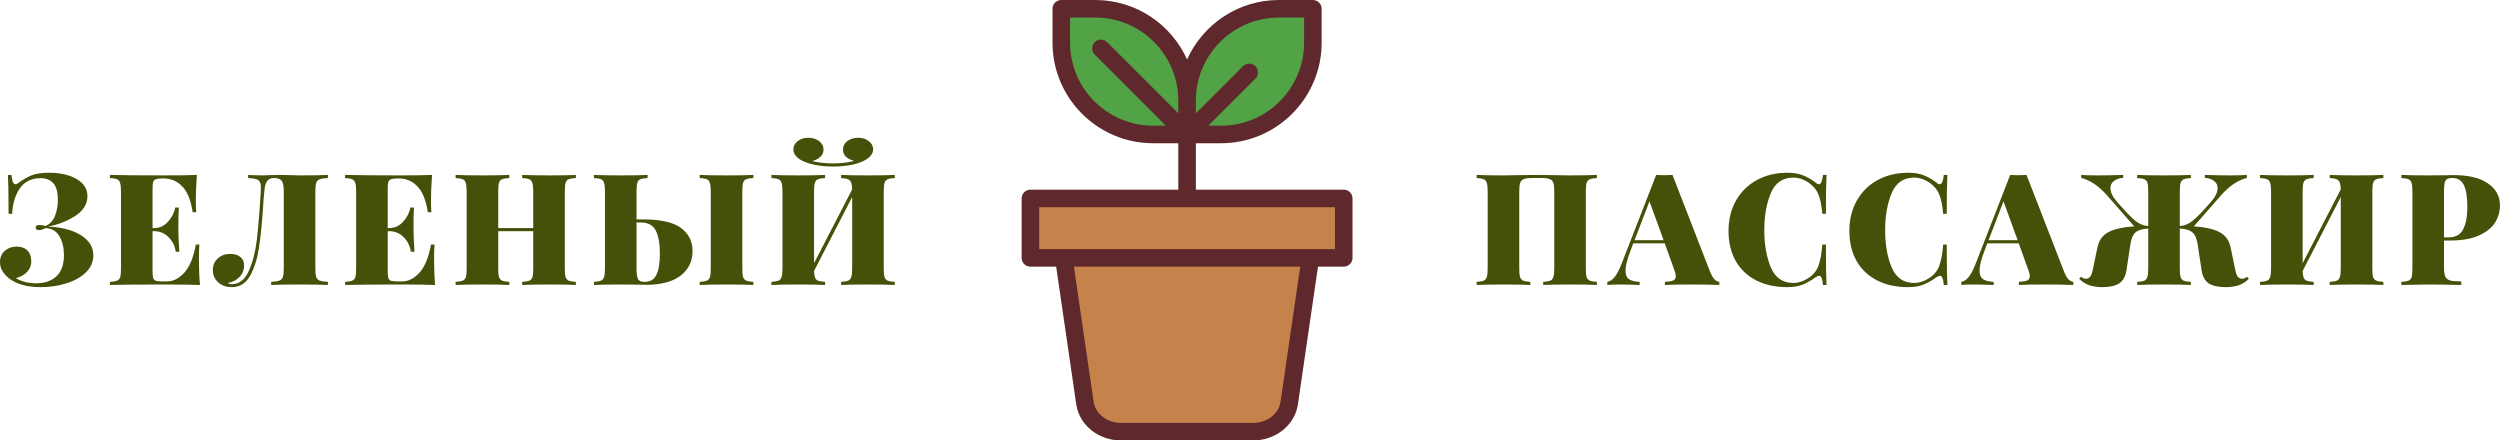 <svg width="386" height="68" viewBox="0 0 386 68" fill="none" xmlns="http://www.w3.org/2000/svg">
<path d="M207.473 30.638H159.096V39.819H207.473V30.638Z" fill="#C5824B"/>
<path d="M202.324 39.819H164.244L167.517 62.258C167.883 64.769 170.255 66.646 173.062 66.646H193.507C196.313 66.646 198.686 64.769 199.052 62.258L202.324 39.819Z" fill="#C5824B"/>
<path d="M183.284 20.761H178.042C170.21 20.761 163.862 14.418 163.862 6.593V1.355H169.105C176.936 1.355 183.284 7.698 183.284 15.523V20.761Z" fill="#52A345"/>
<path d="M183.284 20.761H188.527C196.358 20.761 202.706 14.418 202.706 6.593V1.355H197.464C189.633 1.355 183.284 7.698 183.284 15.523V20.761Z" fill="#52A345"/>
<path d="M207.473 29.283H184.64V22.116H188.527C197.093 22.116 204.062 15.152 204.062 6.593V1.355C204.062 0.606 203.455 0 202.707 0H197.464C191.157 0 185.716 3.775 183.285 9.183C180.854 3.775 175.412 0 169.105 0H163.863C163.114 0 162.507 0.606 162.507 1.355V6.593C162.507 15.152 169.476 22.116 178.042 22.116H181.929V29.283H159.097C158.348 29.283 157.741 29.889 157.741 30.637V39.818C157.741 40.566 158.348 41.173 159.097 41.173H163.072L166.176 62.453C166.637 65.615 169.597 68 173.062 68H193.507C196.972 68 199.932 65.615 200.394 62.453L203.497 41.173H207.473C208.222 41.173 208.828 40.566 208.828 39.818V30.637C208.828 29.89 208.221 29.283 207.473 29.283ZM197.464 2.709H201.351V6.593C201.351 13.658 195.598 19.407 188.527 19.407H186.558L193.835 12.134C194.365 11.605 194.365 10.748 193.835 10.219C193.306 9.69 192.448 9.69 191.918 10.219L184.64 17.491V15.523C184.64 8.457 190.393 2.709 197.464 2.709ZM165.218 6.593V2.709H169.105C176.176 2.709 181.929 8.457 181.929 15.523V17.491L170.943 6.514C170.414 5.985 169.555 5.985 169.026 6.514C168.497 7.043 168.497 7.901 169.026 8.43L180.012 19.407H178.042C170.971 19.407 165.218 13.659 165.218 6.593ZM197.711 62.062C197.442 63.903 195.635 65.291 193.507 65.291H173.062C170.934 65.291 169.127 63.903 168.859 62.062L165.812 41.173H200.757L197.711 62.062ZM160.452 38.464V31.992H206.117V38.464H160.452Z" fill="#5E282D"/>
<path d="M138.155 27.488C137.643 27.52 137.274 27.584 137.05 27.68C136.826 27.776 136.666 27.96 136.57 28.232C136.49 28.504 136.45 28.944 136.45 29.552V41.456C136.45 42.064 136.49 42.504 136.57 42.776C136.666 43.048 136.826 43.232 137.05 43.328C137.274 43.424 137.643 43.488 138.155 43.52V44C137.242 43.952 135.817 43.928 133.88 43.928C132.15 43.928 130.813 43.952 129.868 44V43.52C130.381 43.488 130.749 43.424 130.973 43.328C131.198 43.232 131.35 43.048 131.43 42.776C131.526 42.504 131.574 42.064 131.574 41.456V30.416L125.689 41.84C125.705 42.304 125.761 42.656 125.857 42.896C125.953 43.12 126.113 43.272 126.338 43.352C126.578 43.432 126.93 43.488 127.394 43.52V44C126.466 43.952 125.129 43.928 123.383 43.928C121.446 43.928 120.021 43.952 119.108 44V43.52C119.62 43.488 119.989 43.424 120.213 43.328C120.437 43.232 120.589 43.048 120.669 42.776C120.765 42.504 120.813 42.064 120.813 41.456V29.552C120.813 28.944 120.765 28.504 120.669 28.232C120.589 27.96 120.437 27.776 120.213 27.68C119.989 27.584 119.62 27.52 119.108 27.488V27.008C120.021 27.056 121.446 27.08 123.383 27.08C125.113 27.08 126.45 27.056 127.394 27.008V27.488C126.882 27.52 126.514 27.584 126.29 27.68C126.065 27.776 125.905 27.96 125.809 28.232C125.729 28.504 125.689 28.944 125.689 29.552V40.64L131.574 29.24C131.558 28.744 131.502 28.384 131.406 28.16C131.31 27.92 131.149 27.76 130.925 27.68C130.701 27.584 130.349 27.52 129.868 27.488V27.008C130.797 27.056 132.134 27.08 133.88 27.08C135.817 27.08 137.242 27.056 138.155 27.008V27.488ZM132.487 21.272C133.159 21.272 133.712 21.448 134.144 21.8C134.592 22.136 134.816 22.552 134.816 23.048C134.816 23.448 134.664 23.808 134.36 24.128C134.072 24.432 133.679 24.696 133.183 24.92C132.671 25.16 132.022 25.352 131.238 25.496C130.453 25.64 129.588 25.712 128.643 25.712C127.699 25.712 126.834 25.64 126.049 25.496C125.265 25.352 124.608 25.16 124.08 24.92C123.599 24.712 123.215 24.448 122.927 24.128C122.639 23.808 122.495 23.448 122.495 23.048C122.495 22.552 122.711 22.136 123.143 21.8C123.575 21.448 124.128 21.272 124.8 21.272C125.473 21.272 126.033 21.448 126.482 21.8C126.93 22.136 127.154 22.568 127.154 23.096C127.154 23.544 126.986 23.92 126.65 24.224C126.314 24.528 125.889 24.744 125.377 24.872C126.402 25.112 127.491 25.232 128.643 25.232C129.796 25.232 130.877 25.104 131.886 24.848C131.358 24.704 130.933 24.488 130.613 24.2C130.309 23.896 130.157 23.528 130.157 23.096C130.157 22.568 130.373 22.136 130.805 21.8C131.254 21.448 131.814 21.272 132.487 21.272Z" fill="#475009"/>
<path d="M99.171 33.872C102.005 33.872 104.007 34.32 105.175 35.216C106.344 36.112 106.929 37.288 106.929 38.744C106.929 40.344 106.312 41.616 105.079 42.56C103.862 43.504 102.077 43.976 99.723 43.976C99.275 43.976 98.898 43.968 98.594 43.952L95.688 43.928C93.942 43.928 92.613 43.952 91.701 44V43.52C92.213 43.488 92.581 43.424 92.806 43.328C93.03 43.232 93.182 43.048 93.262 42.776C93.358 42.504 93.406 42.064 93.406 41.456V29.552C93.406 28.944 93.358 28.504 93.262 28.232C93.182 27.96 93.03 27.776 92.806 27.68C92.581 27.584 92.213 27.52 91.701 27.488V27.008C92.613 27.056 94.038 27.08 95.976 27.08C97.706 27.08 99.043 27.056 99.987 27.008V27.488C99.475 27.52 99.099 27.584 98.858 27.68C98.634 27.776 98.482 27.96 98.402 28.232C98.322 28.504 98.282 28.944 98.282 29.552V33.872H99.171ZM116.32 27.488C115.808 27.52 115.432 27.584 115.191 27.68C114.967 27.776 114.815 27.96 114.735 28.232C114.655 28.504 114.615 28.944 114.615 29.552V41.456C114.615 42.064 114.655 42.504 114.735 42.776C114.831 43.048 114.991 43.232 115.215 43.328C115.44 43.424 115.808 43.488 116.32 43.52V44C115.392 43.952 114.055 43.928 112.309 43.928C110.372 43.928 108.946 43.952 108.034 44V43.52C108.546 43.488 108.914 43.424 109.139 43.328C109.379 43.232 109.539 43.048 109.619 42.776C109.699 42.504 109.739 42.064 109.739 41.456V29.552C109.739 28.944 109.691 28.504 109.595 28.232C109.515 27.96 109.363 27.776 109.139 27.68C108.914 27.584 108.546 27.52 108.034 27.488V27.008C108.946 27.056 110.372 27.08 112.309 27.08C114.055 27.08 115.392 27.056 116.32 27.008V27.488ZM99.507 43.52C100.372 43.52 100.98 43.168 101.332 42.464C101.701 41.744 101.885 40.632 101.885 39.128C101.885 37.624 101.677 36.456 101.26 35.624C100.844 34.776 100.067 34.352 98.93 34.352H98.282V41.456C98.282 42.272 98.362 42.824 98.522 43.112C98.682 43.384 99.01 43.52 99.507 43.52Z" fill="#475009"/>
<path d="M88.912 27.488C88.4 27.52 88.023 27.584 87.783 27.68C87.559 27.776 87.407 27.96 87.327 28.232C87.247 28.504 87.207 28.944 87.207 29.552V41.456C87.207 42.064 87.247 42.504 87.327 42.776C87.423 43.048 87.583 43.232 87.807 43.328C88.031 43.424 88.4 43.488 88.912 43.52V44C88.047 43.952 86.702 43.928 84.877 43.928C83.035 43.928 81.618 43.952 80.625 44V43.52C81.138 43.488 81.506 43.424 81.73 43.328C81.971 43.232 82.131 43.048 82.211 42.776C82.291 42.504 82.331 42.064 82.331 41.456V35.696H76.927V41.456C76.927 42.064 76.966 42.504 77.047 42.776C77.143 43.048 77.303 43.232 77.527 43.328C77.751 43.424 78.119 43.488 78.632 43.52V44C77.703 43.952 76.366 43.928 74.621 43.928C72.683 43.928 71.258 43.952 70.345 44V43.52C70.858 43.488 71.226 43.424 71.45 43.328C71.69 43.232 71.85 43.048 71.93 42.776C72.01 42.504 72.051 42.064 72.051 41.456V29.552C72.051 28.944 72.002 28.504 71.906 28.232C71.826 27.96 71.674 27.776 71.45 27.68C71.226 27.584 70.858 27.52 70.345 27.488V27.008C71.258 27.056 72.683 27.08 74.621 27.08C76.35 27.08 77.687 27.056 78.632 27.008V27.488C78.119 27.52 77.743 27.584 77.503 27.68C77.279 27.776 77.127 27.96 77.047 28.232C76.966 28.504 76.927 28.944 76.927 29.552V35.216H82.331V29.552C82.331 28.944 82.283 28.504 82.187 28.232C82.107 27.96 81.954 27.776 81.73 27.68C81.506 27.584 81.138 27.52 80.625 27.488V27.008C81.618 27.056 83.035 27.08 84.877 27.08C86.702 27.08 88.047 27.056 88.912 27.008V27.488Z" fill="#475009"/>
<path d="M67.021 39.968C67.021 41.6 67.077 42.944 67.189 44C66.1 43.952 64.267 43.928 61.689 43.928C57.942 43.928 55.14 43.952 53.282 44V43.52C53.795 43.488 54.163 43.424 54.387 43.328C54.627 43.232 54.787 43.048 54.867 42.776C54.947 42.504 54.988 42.064 54.988 41.456V29.552C54.988 28.944 54.94 28.504 54.843 28.232C54.763 27.96 54.611 27.776 54.387 27.68C54.163 27.584 53.795 27.52 53.282 27.488V27.008C55.14 27.056 57.942 27.08 61.689 27.08C64.043 27.08 65.716 27.056 66.709 27.008C66.597 28.512 66.541 29.856 66.541 31.04C66.541 31.776 66.565 32.352 66.613 32.768H66.06C65.772 30.912 65.236 29.584 64.451 28.784C63.666 27.968 62.73 27.56 61.641 27.56H61.329C60.896 27.56 60.576 27.6 60.368 27.68C60.176 27.744 60.04 27.88 59.959 28.088C59.895 28.28 59.864 28.608 59.864 29.072V35.216H60.104C60.936 35.216 61.649 34.888 62.241 34.232C62.834 33.576 63.21 32.848 63.37 32.048H63.923C63.875 32.72 63.851 33.472 63.851 34.304V35.456C63.851 36.272 63.899 37.408 63.995 38.864H63.442C63.298 37.952 62.922 37.2 62.313 36.608C61.721 36 60.984 35.696 60.104 35.696H59.864V41.936C59.864 42.4 59.895 42.736 59.959 42.944C60.04 43.136 60.176 43.272 60.368 43.352C60.576 43.416 60.896 43.448 61.329 43.448H62.121C63.05 43.448 63.931 43 64.763 42.104C65.596 41.192 66.189 39.744 66.541 37.76H67.093C67.045 38.336 67.021 39.072 67.021 39.968Z" fill="#475009"/>
<path d="M50.635 27.488C50.059 27.52 49.634 27.584 49.362 27.68C49.106 27.776 48.93 27.96 48.834 28.232C48.737 28.504 48.69 28.944 48.69 29.552V41.456C48.69 42.064 48.737 42.504 48.834 42.776C48.93 43.048 49.106 43.232 49.362 43.328C49.634 43.424 50.059 43.488 50.635 43.52V44C49.674 43.952 48.185 43.928 46.167 43.928C44.294 43.928 42.861 43.952 41.868 44V43.52C42.444 43.488 42.861 43.424 43.117 43.328C43.389 43.232 43.573 43.048 43.669 42.776C43.766 42.504 43.814 42.064 43.814 41.456V29.552C43.814 28.72 43.702 28.168 43.477 27.896C43.253 27.624 42.877 27.488 42.348 27.488H42.276C41.844 27.488 41.508 27.632 41.268 27.92C41.027 28.208 40.875 28.752 40.811 29.552C40.763 30 40.723 30.432 40.691 30.848C40.675 31.264 40.651 31.656 40.619 32.024C40.443 34.584 40.227 36.68 39.971 38.312C39.73 39.944 39.282 41.36 38.626 42.56C37.969 43.744 37.024 44.336 35.791 44.336C34.943 44.336 34.238 44.088 33.678 43.592C33.133 43.08 32.861 42.456 32.861 41.72C32.861 40.968 33.117 40.36 33.63 39.896C34.142 39.432 34.782 39.2 35.551 39.2C36.208 39.2 36.728 39.36 37.112 39.68C37.497 39.984 37.689 40.416 37.689 40.976C37.689 41.68 37.449 42.28 36.968 42.776C36.504 43.256 35.911 43.56 35.191 43.688C35.319 43.816 35.519 43.88 35.791 43.88C36.928 43.88 37.801 43.2 38.409 41.84C39.018 40.48 39.434 38.872 39.658 37.016C39.883 35.102 40.083 32.656 40.259 29.552C40.275 29.424 40.283 29.248 40.283 29.024C40.283 28.608 40.227 28.296 40.115 28.088C40.003 27.88 39.81 27.736 39.538 27.656C39.266 27.576 38.858 27.52 38.313 27.488V27.008C38.986 27.056 39.81 27.08 40.787 27.08C41.027 27.08 41.388 27.064 41.868 27.032L42.901 27.008L44.51 27.032C45.247 27.064 45.855 27.08 46.336 27.08C48.241 27.08 49.674 27.056 50.635 27.008V27.488Z" fill="#475009"/>
<path d="M30.714 39.968C30.714 41.6 30.77 42.944 30.882 44C29.793 43.952 27.96 43.928 25.381 43.928C21.634 43.928 18.832 43.952 16.975 44V43.52C17.487 43.488 17.855 43.424 18.08 43.328C18.32 43.232 18.48 43.048 18.56 42.776C18.64 42.504 18.68 42.064 18.68 41.456V29.552C18.68 28.944 18.632 28.504 18.536 28.232C18.456 27.96 18.304 27.776 18.08 27.68C17.855 27.584 17.487 27.52 16.975 27.488V27.008C18.832 27.056 21.634 27.08 25.381 27.08C27.735 27.08 29.409 27.056 30.401 27.008C30.289 28.512 30.233 29.856 30.233 31.04C30.233 31.776 30.257 32.352 30.305 32.768H29.753C29.465 30.912 28.928 29.584 28.144 28.784C27.359 27.968 26.422 27.56 25.334 27.56H25.021C24.589 27.56 24.269 27.6 24.06 27.68C23.868 27.744 23.732 27.88 23.652 28.088C23.588 28.28 23.556 28.608 23.556 29.072V35.216H23.796C24.629 35.216 25.341 34.888 25.934 34.232C26.526 33.576 26.903 32.848 27.063 32.048H27.615C27.567 32.72 27.543 33.472 27.543 34.304V35.456C27.543 36.272 27.591 37.408 27.687 38.864H27.135C26.991 37.952 26.614 37.2 26.006 36.608C25.413 36 24.677 35.696 23.796 35.696H23.556V41.936C23.556 42.4 23.588 42.736 23.652 42.944C23.732 43.136 23.868 43.272 24.06 43.352C24.269 43.416 24.589 43.448 25.021 43.448H25.814C26.743 43.448 27.623 43 28.456 42.104C29.289 41.192 29.881 39.744 30.233 37.76H30.786C30.738 38.336 30.714 39.072 30.714 39.968Z" fill="#475009"/>
<path d="M7.566 26.672C9.327 26.672 10.753 27 11.841 27.656C12.946 28.296 13.499 29.176 13.499 30.296C13.499 31.496 12.882 32.504 11.649 33.32C10.416 34.12 9.007 34.68 7.422 35C8.575 35.016 9.688 35.192 10.761 35.528C11.833 35.864 12.706 36.36 13.379 37.016C14.067 37.672 14.412 38.48 14.412 39.44C14.412 40.448 14.019 41.328 13.235 42.08C12.466 42.816 11.457 43.376 10.208 43.76C8.975 44.144 7.67 44.336 6.293 44.336C4.227 44.336 2.61 43.896 1.441 43.016C1.041 42.712 0.697 42.344 0.408 41.912C0.136 41.48 0 41.008 0 40.496C0 39.744 0.248 39.152 0.745 38.72C1.241 38.288 1.841 38.072 2.546 38.072C3.267 38.072 3.827 38.272 4.227 38.672C4.628 39.056 4.828 39.632 4.828 40.4C4.828 40.992 4.612 41.52 4.179 41.984C3.763 42.432 3.187 42.752 2.45 42.944C3.283 43.472 4.331 43.736 5.596 43.736C6.91 43.736 7.95 43.376 8.719 42.656C9.488 41.936 9.872 40.84 9.872 39.368C9.872 38.248 9.64 37.288 9.175 36.488C8.711 35.688 7.998 35.264 7.038 35.216C6.653 35.424 6.317 35.528 6.029 35.528C5.869 35.528 5.741 35.496 5.645 35.432C5.548 35.368 5.5 35.264 5.5 35.12C5.5 34.864 5.693 34.736 6.077 34.736C6.285 34.736 6.613 34.784 7.062 34.88C7.75 34.56 8.231 34.032 8.503 33.296C8.791 32.544 8.935 31.736 8.935 30.872C8.935 29.672 8.703 28.816 8.239 28.304C7.774 27.776 7.118 27.512 6.269 27.512C4.892 27.512 3.835 28.016 3.098 29.024C2.378 30.032 1.97 31.36 1.873 33.008H1.321C1.321 30.144 1.289 28.144 1.225 27.008H1.777C1.825 27.52 1.898 27.888 1.994 28.112C2.09 28.336 2.226 28.448 2.402 28.448C2.514 28.448 2.666 28.376 2.858 28.232C3.611 27.688 4.299 27.296 4.924 27.056C5.564 26.8 6.445 26.672 7.566 26.672Z" fill="#475009"/>
<path d="M377.353 37.136V41.216C377.353 41.888 377.417 42.376 377.545 42.68C377.689 42.984 377.938 43.192 378.29 43.304C378.658 43.4 379.235 43.448 380.019 43.448V44C377.858 43.952 376.208 43.928 375.071 43.928C374.319 43.928 373.27 43.944 371.925 43.976L370.772 44V43.52C371.284 43.488 371.653 43.424 371.877 43.328C372.117 43.232 372.277 43.048 372.357 42.776C372.437 42.504 372.477 42.064 372.477 41.456V29.552C372.477 28.944 372.429 28.504 372.333 28.232C372.253 27.96 372.101 27.776 371.877 27.68C371.653 27.584 371.284 27.52 370.772 27.488V27.008C371.685 27.056 373.062 27.08 374.903 27.08L377.665 27.056C377.986 27.04 378.354 27.032 378.77 27.032C381.14 27.032 382.934 27.464 384.151 28.328C385.384 29.176 386 30.32 386 31.76C386 32.64 385.76 33.488 385.279 34.304C384.799 35.104 383.982 35.776 382.829 36.32C381.677 36.864 380.147 37.136 378.242 37.136H377.353ZM378.65 27.488C378.282 27.488 378.002 27.544 377.809 27.656C377.633 27.768 377.513 27.968 377.449 28.256C377.385 28.544 377.353 28.976 377.353 29.552V36.656H378.002C379.123 36.656 379.891 36.24 380.307 35.408C380.74 34.576 380.956 33.448 380.956 32.024C380.956 30.472 380.78 29.328 380.428 28.592C380.075 27.856 379.483 27.488 378.65 27.488Z" fill="#475009"/>
<path d="M367.994 27.488C367.482 27.52 367.114 27.584 366.89 27.68C366.665 27.776 366.505 27.96 366.409 28.232C366.329 28.504 366.289 28.944 366.289 29.552V41.456C366.289 42.064 366.329 42.504 366.409 42.776C366.505 43.048 366.665 43.232 366.89 43.328C367.114 43.424 367.482 43.488 367.994 43.52V44C367.082 43.952 365.657 43.928 363.719 43.928C361.99 43.928 360.653 43.952 359.708 44V43.52C360.22 43.488 360.589 43.424 360.813 43.328C361.037 43.232 361.189 43.048 361.269 42.776C361.365 42.504 361.413 42.064 361.413 41.456V30.416L355.528 41.84C355.545 42.304 355.601 42.656 355.697 42.896C355.793 43.12 355.953 43.272 356.177 43.352C356.417 43.432 356.769 43.488 357.234 43.52V44C356.305 43.952 354.968 43.928 353.223 43.928C351.285 43.928 349.86 43.952 348.947 44V43.52C349.46 43.488 349.828 43.424 350.052 43.328C350.276 43.232 350.428 43.048 350.508 42.776C350.605 42.504 350.653 42.064 350.653 41.456V29.552C350.653 28.944 350.605 28.504 350.508 28.232C350.428 27.96 350.276 27.776 350.052 27.68C349.828 27.584 349.46 27.52 348.947 27.488V27.008C349.86 27.056 351.285 27.08 353.223 27.08C354.952 27.08 356.289 27.056 357.234 27.008V27.488C356.721 27.52 356.353 27.584 356.129 27.68C355.905 27.776 355.745 27.96 355.649 28.232C355.569 28.504 355.528 28.944 355.528 29.552V40.64L361.413 29.24C361.397 28.744 361.341 28.384 361.245 28.16C361.149 27.92 360.989 27.76 360.765 27.68C360.54 27.584 360.188 27.52 359.708 27.488V27.008C360.637 27.056 361.974 27.08 363.719 27.08C365.657 27.08 367.082 27.056 367.994 27.008V27.488Z" fill="#475009"/>
<path d="M347.228 43.04C346.747 43.52 346.219 43.856 345.642 44.048C345.066 44.24 344.393 44.336 343.625 44.336C342.504 44.336 341.639 44.144 341.031 43.76C340.438 43.36 340.07 42.688 339.926 41.744L339.301 37.616C339.157 36.768 338.885 36.184 338.485 35.864C338.1 35.528 337.46 35.336 336.563 35.288V41.456C336.563 42.064 336.603 42.504 336.683 42.776C336.763 43.048 336.915 43.232 337.14 43.328C337.38 43.424 337.756 43.488 338.268 43.52V44C337.356 43.952 335.931 43.928 333.993 43.928C332.264 43.928 330.927 43.952 329.982 44V43.52C330.494 43.488 330.863 43.424 331.087 43.328C331.311 43.232 331.463 43.048 331.543 42.776C331.639 42.504 331.687 42.064 331.687 41.456V35.288C330.79 35.336 330.142 35.528 329.742 35.864C329.357 36.184 329.093 36.768 328.949 37.616L328.325 41.744C328.18 42.688 327.804 43.36 327.196 43.76C326.603 44.144 325.746 44.336 324.626 44.336C323.857 44.336 323.184 44.24 322.608 44.048C322.031 43.856 321.503 43.52 321.023 43.04L321.335 42.728C321.543 42.936 321.783 43.04 322.056 43.04C322.344 43.04 322.568 42.928 322.728 42.704C322.904 42.48 323.048 42.072 323.16 41.48L323.857 38.144C324.081 37.088 324.642 36.32 325.538 35.84C326.451 35.36 327.78 35.064 329.525 34.952L325.274 30.104C324.041 28.712 322.728 27.832 321.335 27.464V27.008C321.991 27.056 322.8 27.08 323.761 27.08C325.122 27.08 326.475 27.056 327.82 27.008V27.464C327.244 27.496 326.771 27.656 326.403 27.944C326.035 28.216 325.851 28.584 325.851 29.048C325.851 29.688 326.203 30.408 326.907 31.208L327.724 32.12C328.621 33.128 329.341 33.832 329.886 34.232C330.446 34.632 331.047 34.856 331.687 34.904V29.552C331.687 28.944 331.647 28.504 331.567 28.232C331.487 27.96 331.327 27.776 331.087 27.68C330.863 27.584 330.494 27.52 329.982 27.488V27.008C330.911 27.056 332.248 27.08 333.993 27.08C335.931 27.08 337.356 27.056 338.268 27.008V27.488C337.756 27.52 337.388 27.584 337.164 27.68C336.939 27.776 336.779 27.96 336.683 28.232C336.603 28.504 336.563 28.944 336.563 29.552V34.904C337.204 34.856 337.796 34.632 338.34 34.232C338.901 33.832 339.63 33.128 340.526 32.12L341.343 31.208C342.047 30.408 342.4 29.688 342.4 29.048C342.4 28.584 342.216 28.216 341.847 27.944C341.479 27.656 341.007 27.496 340.43 27.464V27.008C341.775 27.056 343.128 27.08 344.489 27.08C345.45 27.08 346.259 27.056 346.915 27.008V27.464C345.522 27.832 344.209 28.712 342.976 30.104L338.725 34.952C340.47 35.064 341.791 35.36 342.688 35.84C343.601 36.32 344.169 37.088 344.393 38.144L345.09 41.48C345.202 42.072 345.338 42.48 345.498 42.704C345.674 42.928 345.907 43.04 346.195 43.04C346.467 43.04 346.707 42.936 346.915 42.728L347.228 43.04Z" fill="#475009"/>
<path d="M318.708 41.984C318.916 42.496 319.14 42.88 319.38 43.136C319.636 43.376 319.885 43.504 320.125 43.52V44C318.972 43.952 317.515 43.928 315.753 43.928C313.928 43.928 312.583 43.952 311.718 44V43.52C312.327 43.488 312.759 43.416 313.015 43.304C313.271 43.176 313.399 42.96 313.399 42.656C313.399 42.368 313.303 41.984 313.111 41.504L311.694 37.568H306.842L306.434 38.648C305.905 40.008 305.641 41.048 305.641 41.768C305.641 42.424 305.825 42.872 306.194 43.112C306.562 43.352 307.106 43.488 307.827 43.52V44C306.626 43.952 305.577 43.928 304.68 43.928C303.928 43.928 303.311 43.952 302.831 44V43.52C303.231 43.456 303.608 43.208 303.96 42.776C304.312 42.344 304.672 41.656 305.041 40.712L310.373 27.008C310.885 27.04 311.31 27.056 311.646 27.056C311.966 27.056 312.383 27.04 312.895 27.008L318.708 41.984ZM311.526 37.088L309.34 31.088L307.034 37.088H311.526Z" fill="#475009"/>
<path d="M294.621 26.672C295.582 26.672 296.399 26.808 297.071 27.08C297.744 27.352 298.4 27.736 299.041 28.232C299.201 28.376 299.353 28.448 299.497 28.448C299.817 28.448 300.026 27.968 300.122 27.008H300.674C300.61 28.144 300.578 30.144 300.578 33.008H300.026C299.914 31.728 299.705 30.72 299.401 29.984C299.097 29.248 298.568 28.632 297.816 28.136C297.063 27.656 296.319 27.416 295.582 27.416C293.917 27.416 292.748 28.216 292.075 29.816C291.403 31.416 291.066 33.328 291.066 35.552C291.066 37.776 291.403 39.688 292.075 41.288C292.748 42.888 293.917 43.688 295.582 43.688C296.319 43.688 297.063 43.448 297.816 42.968C298.568 42.504 299.097 41.88 299.401 41.096C299.705 40.312 299.914 39.2 300.026 37.76H300.578C300.578 40.752 300.61 42.832 300.674 44H300.122C300.074 43.488 300.002 43.128 299.906 42.92C299.825 42.696 299.705 42.584 299.545 42.584C299.417 42.584 299.249 42.648 299.041 42.776C298.32 43.288 297.632 43.68 296.975 43.952C296.319 44.208 295.526 44.336 294.597 44.336C292.788 44.336 291.203 43.992 289.841 43.304C288.48 42.616 287.424 41.624 286.671 40.328C285.918 39.016 285.542 37.456 285.542 35.648C285.542 33.888 285.926 32.328 286.695 30.968C287.464 29.608 288.536 28.552 289.914 27.8C291.291 27.048 292.86 26.672 294.621 26.672Z" fill="#475009"/>
<path d="M275.963 26.672C276.924 26.672 277.741 26.808 278.413 27.08C279.086 27.352 279.742 27.736 280.383 28.232C280.543 28.376 280.695 28.448 280.839 28.448C281.159 28.448 281.368 27.968 281.464 27.008H282.016C281.952 28.144 281.92 30.144 281.92 33.008H281.368C281.256 31.728 281.047 30.72 280.743 29.984C280.439 29.248 279.91 28.632 279.158 28.136C278.405 27.656 277.661 27.416 276.924 27.416C275.259 27.416 274.09 28.216 273.417 29.816C272.745 31.416 272.408 33.328 272.408 35.552C272.408 37.776 272.745 39.688 273.417 41.288C274.09 42.888 275.259 43.688 276.924 43.688C277.661 43.688 278.405 43.448 279.158 42.968C279.91 42.504 280.439 41.88 280.743 41.096C281.047 40.312 281.256 39.2 281.368 37.76H281.92C281.92 40.752 281.952 42.832 282.016 44H281.464C281.416 43.488 281.344 43.128 281.247 42.92C281.167 42.696 281.047 42.584 280.887 42.584C280.759 42.584 280.591 42.648 280.383 42.776C279.662 43.288 278.974 43.68 278.317 43.952C277.661 44.208 276.868 44.336 275.939 44.336C274.13 44.336 272.545 43.992 271.183 43.304C269.822 42.616 268.766 41.624 268.013 40.328C267.26 39.016 266.884 37.456 266.884 35.648C266.884 33.888 267.268 32.328 268.037 30.968C268.806 29.608 269.878 28.552 271.256 27.8C272.633 27.048 274.202 26.672 275.963 26.672Z" fill="#475009"/>
<path d="M264.047 41.984C264.255 42.496 264.48 42.88 264.72 43.136C264.976 43.376 265.224 43.504 265.464 43.52V44C264.311 43.952 262.854 43.928 261.093 43.928C259.267 43.928 257.922 43.952 257.058 44V43.52C257.666 43.488 258.098 43.416 258.355 43.304C258.611 43.176 258.739 42.96 258.739 42.656C258.739 42.368 258.643 41.984 258.451 41.504L257.034 37.568H252.182L251.773 38.648C251.245 40.008 250.981 41.048 250.981 41.768C250.981 42.424 251.165 42.872 251.533 43.112C251.901 43.352 252.446 43.488 253.166 43.52V44C251.966 43.952 250.917 43.928 250.02 43.928C249.267 43.928 248.651 43.952 248.17 44V43.52C248.571 43.456 248.947 43.208 249.299 42.776C249.652 42.344 250.012 41.656 250.38 40.712L255.713 27.008C256.225 27.04 256.649 27.056 256.986 27.056C257.306 27.056 257.722 27.04 258.235 27.008L264.047 41.984ZM256.865 37.088L254.68 31.088L252.374 37.088H256.865Z" fill="#475009"/>
<path d="M246.559 27.488C246.046 27.52 245.678 27.584 245.454 27.68C245.23 27.776 245.07 27.96 244.973 28.232C244.893 28.504 244.853 28.944 244.853 29.552V41.456C244.853 42.064 244.893 42.504 244.973 42.776C245.07 43.048 245.23 43.232 245.454 43.328C245.678 43.424 246.046 43.488 246.559 43.52V44C245.646 43.952 244.221 43.928 242.283 43.928C240.554 43.928 239.217 43.952 238.272 44V43.52C238.785 43.488 239.153 43.424 239.377 43.328C239.601 43.232 239.753 43.048 239.833 42.776C239.929 42.504 239.978 42.064 239.978 41.456V29.552C239.978 28.944 239.929 28.504 239.833 28.232C239.737 27.944 239.553 27.752 239.281 27.656C239.009 27.544 238.592 27.488 238.032 27.488H236.519C235.958 27.488 235.542 27.544 235.27 27.656C234.998 27.752 234.813 27.944 234.717 28.232C234.621 28.504 234.573 28.944 234.573 29.552V41.456C234.573 42.064 234.613 42.504 234.693 42.776C234.789 43.048 234.949 43.232 235.174 43.328C235.398 43.424 235.766 43.488 236.279 43.52V44C235.35 43.952 234.013 43.928 232.267 43.928C230.33 43.928 228.905 43.952 227.992 44V43.52C228.504 43.488 228.873 43.424 229.097 43.328C229.321 43.232 229.473 43.048 229.553 42.776C229.649 42.504 229.697 42.064 229.697 41.456V29.552C229.697 28.944 229.649 28.504 229.553 28.232C229.473 27.96 229.321 27.776 229.097 27.68C228.873 27.584 228.504 27.52 227.992 27.488V27.008C228.905 27.056 230.33 27.08 232.267 27.08C233.068 27.08 234.109 27.064 235.39 27.032L237.311 27.008L239.185 27.032C240.466 27.064 241.499 27.08 242.283 27.08C244.221 27.08 245.646 27.056 246.559 27.008V27.488Z" fill="#475009"/>
</svg>
